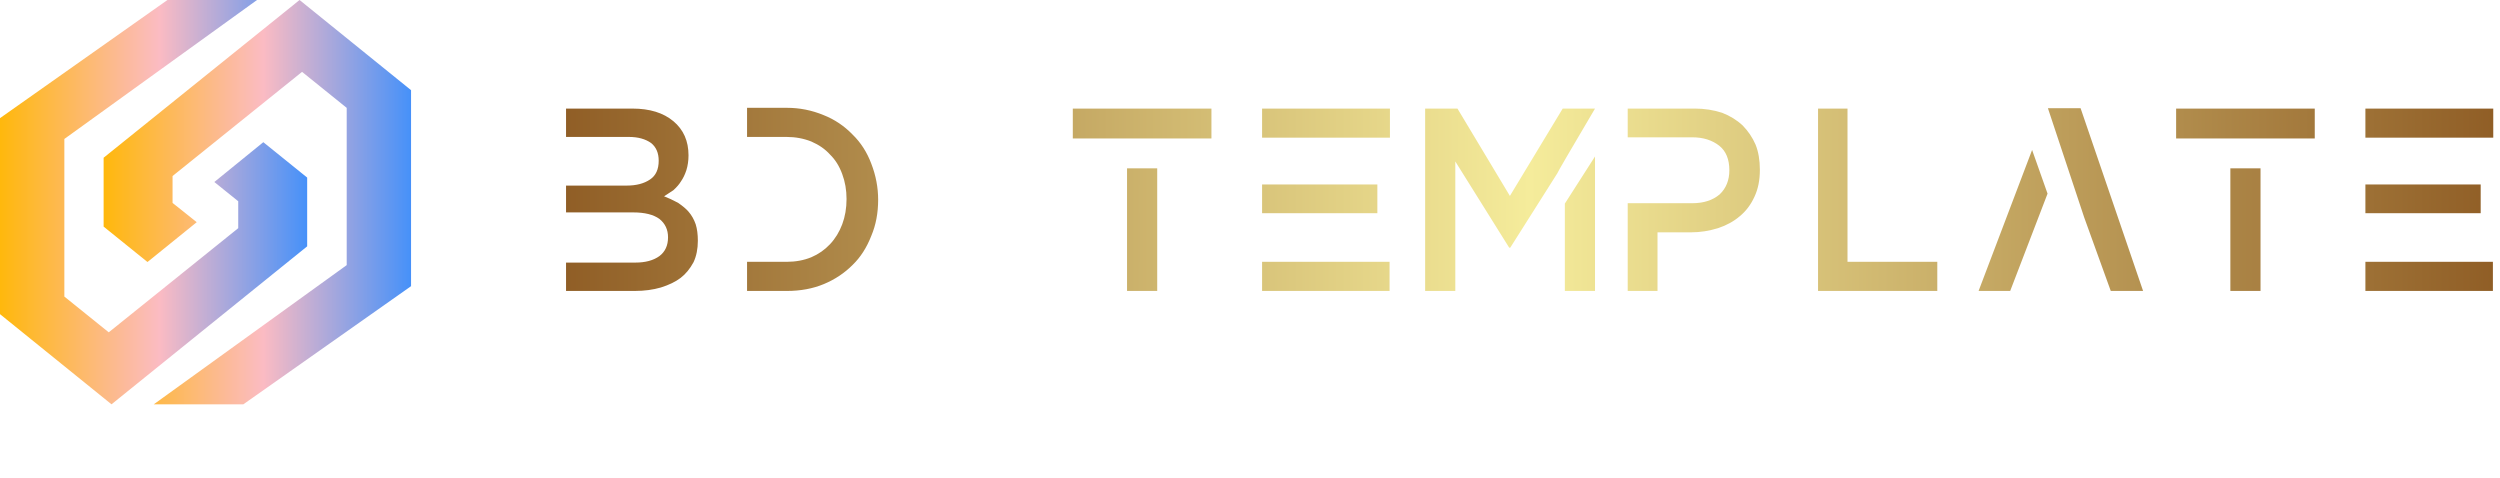 <svg width="371" height="71" viewBox="0 0 371 71" fill="none" xmlns="http://www.w3.org/2000/svg">
<path d="M22.821 60H36.113L61 42.467V13.381L44.454 0L15.377 23.407V33.629L21.886 38.882L29.194 32.972L25.608 30.115V26.122L44.824 10.665L51.45 16.007V39.343L22.821 60Z" fill="url(#paint0_linear_938_100)"/>
<path d="M38.14 0H24.848L0 17.533V46.619L16.546 60L45.584 36.557V26.353L39.075 21.1L31.806 27.01L35.353 29.867V33.86L16.137 49.317L9.55 44.011V20.621L38.14 0Z" fill="url(#paint1_linear_938_100)"/>
<path d="M103.241 33.283C102.992 32.563 102.637 31.938 102.175 31.407C101.855 31.028 101.34 30.592 100.629 30.099C99.847 29.682 99.154 29.36 98.55 29.133C98.977 28.867 99.439 28.564 99.936 28.223C100.434 27.768 100.807 27.332 101.056 26.916C101.375 26.461 101.642 25.911 101.855 25.267C102.068 24.585 102.175 23.846 102.175 23.05C102.175 20.927 101.429 19.24 99.936 17.99C98.444 16.739 96.418 16.114 93.86 16.114H84V20.321H93.327C94.678 20.321 95.779 20.624 96.632 21.23C97.378 21.837 97.751 22.709 97.751 23.846C97.751 25.134 97.325 26.063 96.472 26.631C95.584 27.238 94.429 27.541 93.008 27.541H84V31.521H93.967C95.672 31.521 96.969 31.843 97.858 32.487C98.71 33.169 99.137 34.079 99.137 35.216C99.137 36.429 98.71 37.358 97.858 38.002C96.969 38.646 95.779 38.968 94.287 38.968H84V43.175H94.233C95.619 43.175 96.898 43.005 98.071 42.664C99.279 42.285 100.256 41.811 101.002 41.242C101.748 40.674 102.388 39.897 102.921 38.912C103.347 38.002 103.561 36.941 103.561 35.728C103.561 34.78 103.454 33.965 103.241 33.283ZM129.304 34.989C128.629 36.732 127.705 38.173 126.533 39.31C125.325 40.523 123.903 41.47 122.269 42.152C120.634 42.835 118.804 43.176 116.779 43.176H110.863V38.855H116.726C118.076 38.855 119.302 38.627 120.403 38.173C121.469 37.718 122.393 37.074 123.175 36.24C123.957 35.406 124.561 34.42 124.987 33.283C125.413 32.146 125.627 30.895 125.627 29.531C125.627 28.204 125.413 26.973 124.987 25.836C124.561 24.661 123.957 23.694 123.175 22.936C122.464 22.14 121.54 21.496 120.403 21.003C119.266 20.548 118.04 20.321 116.726 20.321H110.863V16H116.779C118.662 16 120.474 16.36 122.216 17.08C123.85 17.724 125.289 18.691 126.533 19.98C127.741 21.155 128.665 22.595 129.304 24.3C129.979 26.044 130.317 27.825 130.317 29.645C130.317 31.616 129.979 33.397 129.304 34.989ZM171.729 20.548H179.777V16.113H159.204V20.548H171.729ZM167.253 24.983H171.73V43.176H167.253V24.983ZM187.293 16.113H206.267V20.434H187.293V16.113ZM187.293 38.855H206.213V43.175H187.293V38.855ZM187.293 27.37H204.401V31.634H187.293V27.37ZM232.223 43.175H236.7V23.22L232.223 30.213V43.175ZM236.7 16.113H231.904L224.069 29.076L216.288 16.113H211.491V43.176H215.968V23.96L223.963 36.751H224.123L231.104 25.722C231.14 25.57 233.005 22.367 236.7 16.113ZM260.525 21.458C260.063 20.396 259.423 19.449 258.606 18.615C257.753 17.819 256.741 17.194 255.568 16.739C254.289 16.322 252.939 16.113 251.517 16.113H241.551V20.378H251.145C252.744 20.378 254.076 20.794 255.142 21.628C256.137 22.424 256.635 23.637 256.635 25.267C256.635 26.745 256.155 27.939 255.196 28.849C254.165 29.72 252.815 30.156 251.145 30.156H241.551V43.176H245.975V34.477H250.985C252.3 34.477 253.632 34.269 254.982 33.852C256.226 33.435 257.292 32.848 258.18 32.09C259.104 31.332 259.832 30.365 260.365 29.19C260.898 28.053 261.165 26.727 261.165 25.21C261.165 23.77 260.951 22.519 260.525 21.458ZM269.799 16.113H274.169V38.855H287.494V43.175H269.798L269.799 16.113ZM313.237 43.175H318.034L308.759 16.056H303.909L309.292 32.26L313.237 43.175ZM293.623 43.175H298.313L303.856 28.735L301.564 22.253L293.623 43.175ZM335.462 20.548H343.51V16.113H322.937V20.548H335.462ZM330.985 24.983H335.462V43.176H330.985V24.983ZM351.025 16.113H370V20.434H351.025V16.113ZM351.025 38.855H369.946V43.175H351.025V38.855ZM351.025 27.37H368.134V31.634H351.025V27.37Z" fill="url(#paint2_linear_938_100)"/>
<defs>
<linearGradient id="paint0_linear_938_100" x1="15.377" y1="30" x2="61" y2="30" gradientUnits="userSpaceOnUse">
<stop stop-color="#FFB80C"/>
<stop offset="0.52" stop-color="#FBBBC3"/>
<stop offset="1" stop-color="#4691F9"/>
</linearGradient>
<linearGradient id="paint1_linear_938_100" x1="0" y1="30" x2="45.584" y2="30" gradientUnits="userSpaceOnUse">
<stop stop-color="#FFB80C"/>
<stop offset="0.52" stop-color="#FBBBC3"/>
<stop offset="1" stop-color="#4691F9"/>
</linearGradient>
<linearGradient id="paint2_linear_938_100" x1="84" y1="16" x2="370" y2="16" gradientUnits="userSpaceOnUse">
<stop stop-color="#905E26"/>
<stop offset="0.5" stop-color="#F5EC9B"/>
<stop offset="1" stop-color="#905E26"/>
</linearGradient>
</defs>
</svg>

